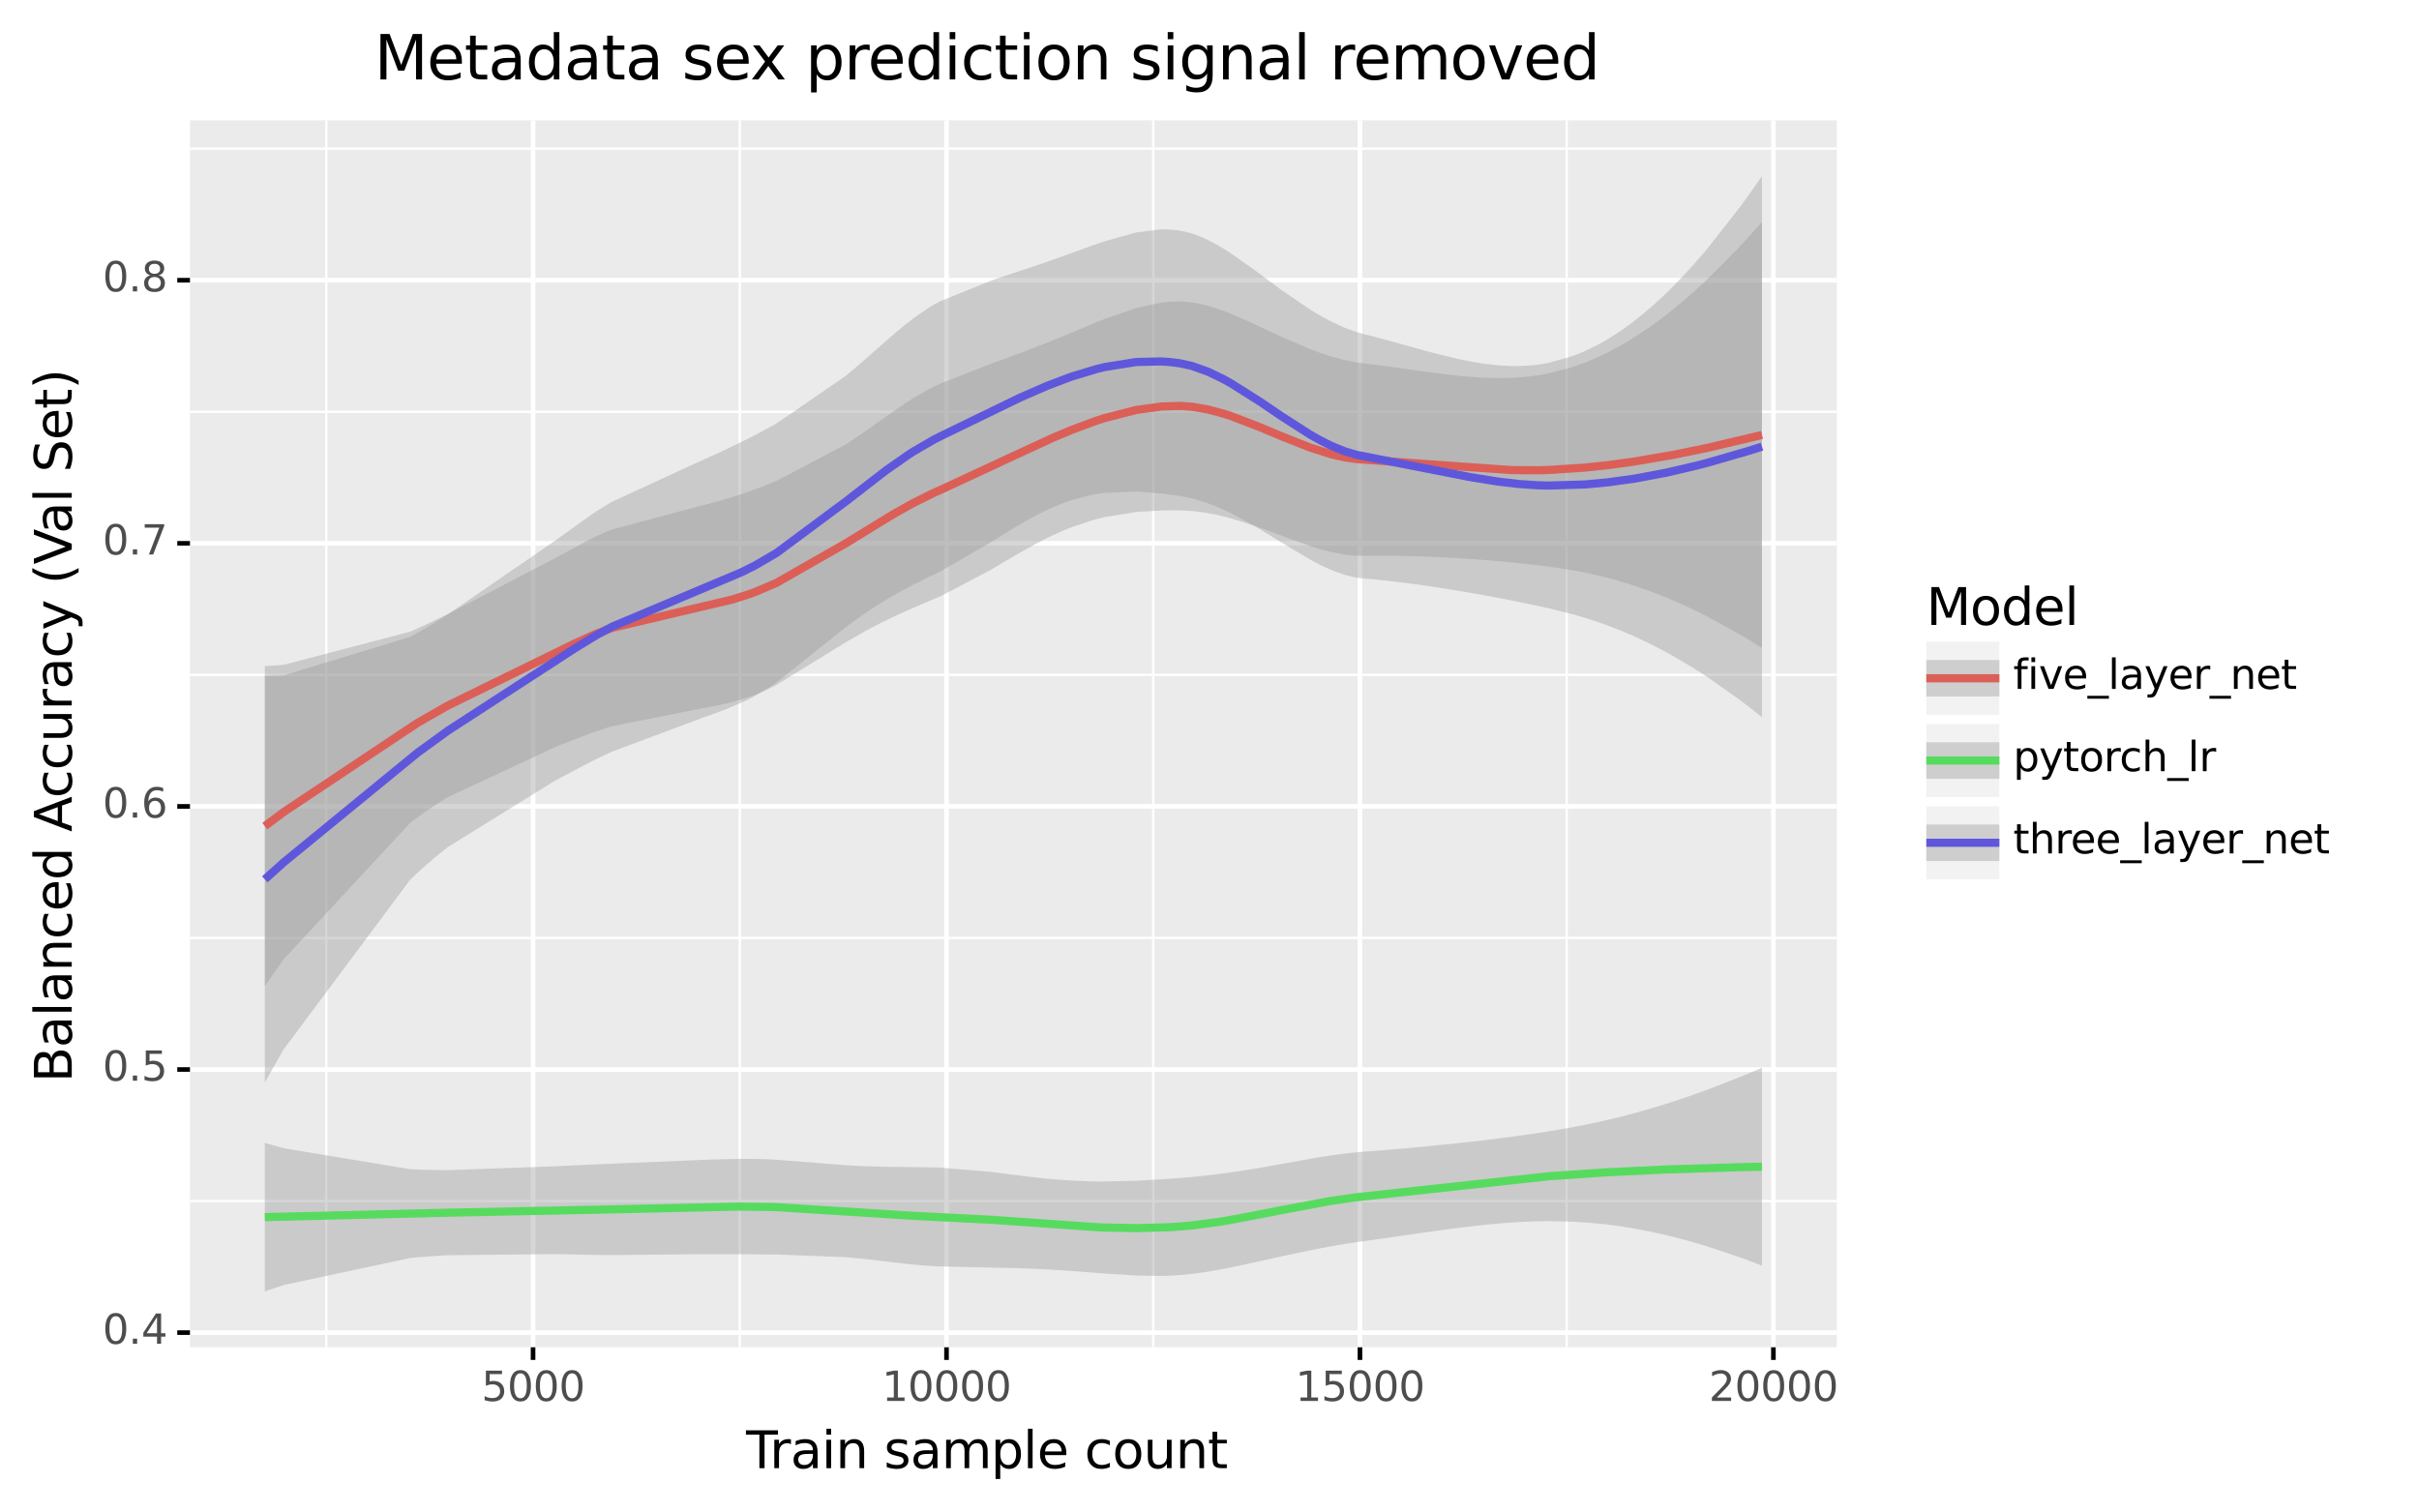 <?xml version="1.0" encoding="utf-8" standalone="no"?>
<!DOCTYPE svg PUBLIC "-//W3C//DTD SVG 1.1//EN"
  "http://www.w3.org/Graphics/SVG/1.1/DTD/svg11.dtd">
<svg height="327.93pt" version="1.1" viewBox="0 0 524.547 327.93" width="524.547pt" xmlns="http://www.w3.org/2000/svg" xmlns:xlink="http://www.w3.org/1999/xlink">
 <rect x="0" y="0" width="524.547" height="327.93" fill="#808080" stroke="none"/>
 <defs>
  <style type="text/css">*{stroke-linecap:butt;stroke-linejoin:round;}</style>
 </defs>
 <g id="figure_1">
  <g id="patch_1">
   <path d="M 0 327.93 
L 524.547 327.93 
L 524.547 0 
L 0 0 
z
" style="fill:#ffffff;stroke:#ffffff;stroke-linejoin:miter;"/>
  </g>
  <g id="axes_1">
   <g id="patch_2">
    <path d="M 41.191 292.217 
L 398.311 292.217 
L 398.311 26.105 
L 41.191 26.105 
z
" style="fill:#ebebeb;"/>
   </g>
   <g id="matplotlib.axis_1">
    <g id="xtick_1">
     <g id="line2d_1">
      <path clip-path="url(#p68e10cb3ce)" d="M 115.591 292.217 
L 115.591 26.105 
" style="fill:none;stroke:#ffffff;"/>
     </g>
     <g id="line2d_2">
      <path d="M 115.591 292.217 
" style="fill:none;stroke:#333333;stroke-width:1.5;"/>
      <defs>
       <path d="M 0 0 
L 0 2.75 
" id="m3cc31d7a75" style="stroke:#000000;"/>
      </defs>
      <g>
       <use style="fill:#333333;stroke:#000000;" x="115.591" xlink:href="#m3cc31d7a75" y="292.217"/>
      </g>
     </g>
     <g id="text_1">
      <!-- 5000 -->
      <g style="fill:#4d4d4d;" transform="translate(104.393 303.854)scale(0.088 -0.088)">
       <defs>
        <path d="M 691 4666 
L 3169 4666 
L 3169 4134 
L 1269 4134 
L 1269 2991 
Q 1406 3038 1543 3061 
Q 1681 3084 1819 3084 
Q 2600 3084 3056 2656 
Q 3513 2228 3513 1497 
Q 3513 744 3044 326 
Q 2575 -91 1722 -91 
Q 1428 -91 1123 -41 
Q 819 9 494 109 
L 494 744 
Q 775 591 1075 516 
Q 1375 441 1709 441 
Q 2250 441 2565 725 
Q 2881 1009 2881 1497 
Q 2881 1984 2565 2268 
Q 2250 2553 1709 2553 
Q 1456 2553 1204 2497 
Q 953 2441 691 2322 
L 691 4666 
z
" id="DejaVuSans-35" transform="scale(0.016)"/>
        <path d="M 2034 4250 
Q 1547 4250 1301 3770 
Q 1056 3291 1056 2328 
Q 1056 1369 1301 889 
Q 1547 409 2034 409 
Q 2525 409 2770 889 
Q 3016 1369 3016 2328 
Q 3016 3291 2770 3770 
Q 2525 4250 2034 4250 
z
M 2034 4750 
Q 2819 4750 3233 4129 
Q 3647 3509 3647 2328 
Q 3647 1150 3233 529 
Q 2819 -91 2034 -91 
Q 1250 -91 836 529 
Q 422 1150 422 2328 
Q 422 3509 836 4129 
Q 1250 4750 2034 4750 
z
" id="DejaVuSans-30" transform="scale(0.016)"/>
       </defs>
       <use xlink:href="#DejaVuSans-35"/>
       <use x="63.623" xlink:href="#DejaVuSans-30"/>
       <use x="127.246" xlink:href="#DejaVuSans-30"/>
       <use x="190.869" xlink:href="#DejaVuSans-30"/>
      </g>
     </g>
    </g>
    <g id="xtick_2">
     <g id="line2d_3">
      <path clip-path="url(#p68e10cb3ce)" d="M 205.245 292.217 
L 205.245 26.105 
" style="fill:none;stroke:#ffffff;"/>
     </g>
     <g id="line2d_4">
      <path d="M 205.245 292.217 
" style="fill:none;stroke:#333333;stroke-width:1.5;"/>
      <g>
       <use style="fill:#333333;stroke:#000000;" x="205.245" xlink:href="#m3cc31d7a75" y="292.217"/>
      </g>
     </g>
     <g id="text_2">
      <!-- 10000 -->
      <g style="fill:#4d4d4d;" transform="translate(191.247 303.854)scale(0.088 -0.088)">
       <defs>
        <path d="M 794 531 
L 1825 531 
L 1825 4091 
L 703 3866 
L 703 4441 
L 1819 4666 
L 2450 4666 
L 2450 531 
L 3481 531 
L 3481 0 
L 794 0 
L 794 531 
z
" id="DejaVuSans-31" transform="scale(0.016)"/>
       </defs>
       <use xlink:href="#DejaVuSans-31"/>
       <use x="63.623" xlink:href="#DejaVuSans-30"/>
       <use x="127.246" xlink:href="#DejaVuSans-30"/>
       <use x="190.869" xlink:href="#DejaVuSans-30"/>
       <use x="254.492" xlink:href="#DejaVuSans-30"/>
      </g>
     </g>
    </g>
    <g id="xtick_3">
     <g id="line2d_5">
      <path clip-path="url(#p68e10cb3ce)" d="M 294.899 292.217 
L 294.899 26.105 
" style="fill:none;stroke:#ffffff;"/>
     </g>
     <g id="line2d_6">
      <path d="M 294.899 292.217 
" style="fill:none;stroke:#333333;stroke-width:1.5;"/>
      <g>
       <use style="fill:#333333;stroke:#000000;" x="294.899" xlink:href="#m3cc31d7a75" y="292.217"/>
      </g>
     </g>
     <g id="text_3">
      <!-- 15000 -->
      <g style="fill:#4d4d4d;" transform="translate(280.901 303.854)scale(0.088 -0.088)">
       <use xlink:href="#DejaVuSans-31"/>
       <use x="63.623" xlink:href="#DejaVuSans-35"/>
       <use x="127.246" xlink:href="#DejaVuSans-30"/>
       <use x="190.869" xlink:href="#DejaVuSans-30"/>
       <use x="254.492" xlink:href="#DejaVuSans-30"/>
      </g>
     </g>
    </g>
    <g id="xtick_4">
     <g id="line2d_7">
      <path clip-path="url(#p68e10cb3ce)" d="M 384.552 292.217 
L 384.552 26.105 
" style="fill:none;stroke:#ffffff;"/>
     </g>
     <g id="line2d_8">
      <path d="M 384.552 292.217 
" style="fill:none;stroke:#333333;stroke-width:1.5;"/>
      <g>
       <use style="fill:#333333;stroke:#000000;" x="384.552" xlink:href="#m3cc31d7a75" y="292.217"/>
      </g>
     </g>
     <g id="text_4">
      <!-- 20000 -->
      <g style="fill:#4d4d4d;" transform="translate(370.555 303.854)scale(0.088 -0.088)">
       <defs>
        <path d="M 1228 531 
L 3431 531 
L 3431 0 
L 469 0 
L 469 531 
Q 828 903 1448 1529 
Q 2069 2156 2228 2338 
Q 2531 2678 2651 2914 
Q 2772 3150 2772 3378 
Q 2772 3750 2511 3984 
Q 2250 4219 1831 4219 
Q 1534 4219 1204 4116 
Q 875 4013 500 3803 
L 500 4441 
Q 881 4594 1212 4672 
Q 1544 4750 1819 4750 
Q 2544 4750 2975 4387 
Q 3406 4025 3406 3419 
Q 3406 3131 3298 2873 
Q 3191 2616 2906 2266 
Q 2828 2175 2409 1742 
Q 1991 1309 1228 531 
z
" id="DejaVuSans-32" transform="scale(0.016)"/>
       </defs>
       <use xlink:href="#DejaVuSans-32"/>
       <use x="63.623" xlink:href="#DejaVuSans-30"/>
       <use x="127.246" xlink:href="#DejaVuSans-30"/>
       <use x="190.869" xlink:href="#DejaVuSans-30"/>
       <use x="254.492" xlink:href="#DejaVuSans-30"/>
      </g>
     </g>
    </g>
    <g id="xtick_5">
     <g id="line2d_9">
      <path clip-path="url(#p68e10cb3ce)" d="M 70.764 292.217 
L 70.764 26.105 
" style="fill:none;stroke:#ffffff;stroke-width:0.5;"/>
     </g>
    </g>
    <g id="xtick_6">
     <g id="line2d_10">
      <path clip-path="url(#p68e10cb3ce)" d="M 160.418 292.217 
L 160.418 26.105 
" style="fill:none;stroke:#ffffff;stroke-width:0.5;"/>
     </g>
    </g>
    <g id="xtick_7">
     <g id="line2d_11">
      <path clip-path="url(#p68e10cb3ce)" d="M 250.072 292.217 
L 250.072 26.105 
" style="fill:none;stroke:#ffffff;stroke-width:0.5;"/>
     </g>
    </g>
    <g id="xtick_8">
     <g id="line2d_12">
      <path clip-path="url(#p68e10cb3ce)" d="M 339.725 292.217 
L 339.725 26.105 
" style="fill:none;stroke:#ffffff;stroke-width:0.5;"/>
     </g>
    </g>
    <g id="text_5">
     <!-- Train sample count -->
     <g transform="translate(161.788 318.442)scale(0.11 -0.11)">
      <defs>
       <path d="M -19 4666 
L 3928 4666 
L 3928 4134 
L 2272 4134 
L 2272 0 
L 1638 0 
L 1638 4134 
L -19 4134 
L -19 4666 
z
" id="DejaVuSans-54" transform="scale(0.016)"/>
       <path d="M 2631 2963 
Q 2534 3019 2420 3045 
Q 2306 3072 2169 3072 
Q 1681 3072 1420 2755 
Q 1159 2438 1159 1844 
L 1159 0 
L 581 0 
L 581 3500 
L 1159 3500 
L 1159 2956 
Q 1341 3275 1631 3429 
Q 1922 3584 2338 3584 
Q 2397 3584 2469 3576 
Q 2541 3569 2628 3553 
L 2631 2963 
z
" id="DejaVuSans-72" transform="scale(0.016)"/>
       <path d="M 2194 1759 
Q 1497 1759 1228 1600 
Q 959 1441 959 1056 
Q 959 750 1161 570 
Q 1363 391 1709 391 
Q 2188 391 2477 730 
Q 2766 1069 2766 1631 
L 2766 1759 
L 2194 1759 
z
M 3341 1997 
L 3341 0 
L 2766 0 
L 2766 531 
Q 2569 213 2275 61 
Q 1981 -91 1556 -91 
Q 1019 -91 701 211 
Q 384 513 384 1019 
Q 384 1609 779 1909 
Q 1175 2209 1959 2209 
L 2766 2209 
L 2766 2266 
Q 2766 2663 2505 2880 
Q 2244 3097 1772 3097 
Q 1472 3097 1187 3025 
Q 903 2953 641 2809 
L 641 3341 
Q 956 3463 1253 3523 
Q 1550 3584 1831 3584 
Q 2591 3584 2966 3190 
Q 3341 2797 3341 1997 
z
" id="DejaVuSans-61" transform="scale(0.016)"/>
       <path d="M 603 3500 
L 1178 3500 
L 1178 0 
L 603 0 
L 603 3500 
z
M 603 4863 
L 1178 4863 
L 1178 4134 
L 603 4134 
L 603 4863 
z
" id="DejaVuSans-69" transform="scale(0.016)"/>
       <path d="M 3513 2113 
L 3513 0 
L 2938 0 
L 2938 2094 
Q 2938 2591 2744 2837 
Q 2550 3084 2163 3084 
Q 1697 3084 1428 2787 
Q 1159 2491 1159 1978 
L 1159 0 
L 581 0 
L 581 3500 
L 1159 3500 
L 1159 2956 
Q 1366 3272 1645 3428 
Q 1925 3584 2291 3584 
Q 2894 3584 3203 3211 
Q 3513 2838 3513 2113 
z
" id="DejaVuSans-6e" transform="scale(0.016)"/>
       <path id="DejaVuSans-20" transform="scale(0.016)"/>
       <path d="M 2834 3397 
L 2834 2853 
Q 2591 2978 2328 3040 
Q 2066 3103 1784 3103 
Q 1356 3103 1142 2972 
Q 928 2841 928 2578 
Q 928 2378 1081 2264 
Q 1234 2150 1697 2047 
L 1894 2003 
Q 2506 1872 2764 1633 
Q 3022 1394 3022 966 
Q 3022 478 2636 193 
Q 2250 -91 1575 -91 
Q 1294 -91 989 -36 
Q 684 19 347 128 
L 347 722 
Q 666 556 975 473 
Q 1284 391 1588 391 
Q 1994 391 2212 530 
Q 2431 669 2431 922 
Q 2431 1156 2273 1281 
Q 2116 1406 1581 1522 
L 1381 1569 
Q 847 1681 609 1914 
Q 372 2147 372 2553 
Q 372 3047 722 3315 
Q 1072 3584 1716 3584 
Q 2034 3584 2315 3537 
Q 2597 3491 2834 3397 
z
" id="DejaVuSans-73" transform="scale(0.016)"/>
       <path d="M 3328 2828 
Q 3544 3216 3844 3400 
Q 4144 3584 4550 3584 
Q 5097 3584 5394 3201 
Q 5691 2819 5691 2113 
L 5691 0 
L 5113 0 
L 5113 2094 
Q 5113 2597 4934 2840 
Q 4756 3084 4391 3084 
Q 3944 3084 3684 2787 
Q 3425 2491 3425 1978 
L 3425 0 
L 2847 0 
L 2847 2094 
Q 2847 2600 2669 2842 
Q 2491 3084 2119 3084 
Q 1678 3084 1418 2786 
Q 1159 2488 1159 1978 
L 1159 0 
L 581 0 
L 581 3500 
L 1159 3500 
L 1159 2956 
Q 1356 3278 1631 3431 
Q 1906 3584 2284 3584 
Q 2666 3584 2933 3390 
Q 3200 3197 3328 2828 
z
" id="DejaVuSans-6d" transform="scale(0.016)"/>
       <path d="M 1159 525 
L 1159 -1331 
L 581 -1331 
L 581 3500 
L 1159 3500 
L 1159 2969 
Q 1341 3281 1617 3432 
Q 1894 3584 2278 3584 
Q 2916 3584 3314 3078 
Q 3713 2572 3713 1747 
Q 3713 922 3314 415 
Q 2916 -91 2278 -91 
Q 1894 -91 1617 61 
Q 1341 213 1159 525 
z
M 3116 1747 
Q 3116 2381 2855 2742 
Q 2594 3103 2138 3103 
Q 1681 3103 1420 2742 
Q 1159 2381 1159 1747 
Q 1159 1113 1420 752 
Q 1681 391 2138 391 
Q 2594 391 2855 752 
Q 3116 1113 3116 1747 
z
" id="DejaVuSans-70" transform="scale(0.016)"/>
       <path d="M 603 4863 
L 1178 4863 
L 1178 0 
L 603 0 
L 603 4863 
z
" id="DejaVuSans-6c" transform="scale(0.016)"/>
       <path d="M 3597 1894 
L 3597 1613 
L 953 1613 
Q 991 1019 1311 708 
Q 1631 397 2203 397 
Q 2534 397 2845 478 
Q 3156 559 3463 722 
L 3463 178 
Q 3153 47 2828 -22 
Q 2503 -91 2169 -91 
Q 1331 -91 842 396 
Q 353 884 353 1716 
Q 353 2575 817 3079 
Q 1281 3584 2069 3584 
Q 2775 3584 3186 3129 
Q 3597 2675 3597 1894 
z
M 3022 2063 
Q 3016 2534 2758 2815 
Q 2500 3097 2075 3097 
Q 1594 3097 1305 2825 
Q 1016 2553 972 2059 
L 3022 2063 
z
" id="DejaVuSans-65" transform="scale(0.016)"/>
       <path d="M 3122 3366 
L 3122 2828 
Q 2878 2963 2633 3030 
Q 2388 3097 2138 3097 
Q 1578 3097 1268 2742 
Q 959 2388 959 1747 
Q 959 1106 1268 751 
Q 1578 397 2138 397 
Q 2388 397 2633 464 
Q 2878 531 3122 666 
L 3122 134 
Q 2881 22 2623 -34 
Q 2366 -91 2075 -91 
Q 1284 -91 818 406 
Q 353 903 353 1747 
Q 353 2603 823 3093 
Q 1294 3584 2113 3584 
Q 2378 3584 2631 3529 
Q 2884 3475 3122 3366 
z
" id="DejaVuSans-63" transform="scale(0.016)"/>
       <path d="M 1959 3097 
Q 1497 3097 1228 2736 
Q 959 2375 959 1747 
Q 959 1119 1226 758 
Q 1494 397 1959 397 
Q 2419 397 2687 759 
Q 2956 1122 2956 1747 
Q 2956 2369 2687 2733 
Q 2419 3097 1959 3097 
z
M 1959 3584 
Q 2709 3584 3137 3096 
Q 3566 2609 3566 1747 
Q 3566 888 3137 398 
Q 2709 -91 1959 -91 
Q 1206 -91 779 398 
Q 353 888 353 1747 
Q 353 2609 779 3096 
Q 1206 3584 1959 3584 
z
" id="DejaVuSans-6f" transform="scale(0.016)"/>
       <path d="M 544 1381 
L 544 3500 
L 1119 3500 
L 1119 1403 
Q 1119 906 1312 657 
Q 1506 409 1894 409 
Q 2359 409 2629 706 
Q 2900 1003 2900 1516 
L 2900 3500 
L 3475 3500 
L 3475 0 
L 2900 0 
L 2900 538 
Q 2691 219 2414 64 
Q 2138 -91 1772 -91 
Q 1169 -91 856 284 
Q 544 659 544 1381 
z
M 1991 3584 
L 1991 3584 
z
" id="DejaVuSans-75" transform="scale(0.016)"/>
       <path d="M 1172 4494 
L 1172 3500 
L 2356 3500 
L 2356 3053 
L 1172 3053 
L 1172 1153 
Q 1172 725 1289 603 
Q 1406 481 1766 481 
L 2356 481 
L 2356 0 
L 1766 0 
Q 1100 0 847 248 
Q 594 497 594 1153 
L 594 3053 
L 172 3053 
L 172 3500 
L 594 3500 
L 594 4494 
L 1172 4494 
z
" id="DejaVuSans-74" transform="scale(0.016)"/>
      </defs>
      <use xlink:href="#DejaVuSans-54"/>
      <use x="46.334" xlink:href="#DejaVuSans-72"/>
      <use x="87.447" xlink:href="#DejaVuSans-61"/>
      <use x="148.727" xlink:href="#DejaVuSans-69"/>
      <use x="176.51" xlink:href="#DejaVuSans-6e"/>
      <use x="239.889" xlink:href="#DejaVuSans-20"/>
      <use x="271.676" xlink:href="#DejaVuSans-73"/>
      <use x="323.775" xlink:href="#DejaVuSans-61"/>
      <use x="385.055" xlink:href="#DejaVuSans-6d"/>
      <use x="482.467" xlink:href="#DejaVuSans-70"/>
      <use x="545.943" xlink:href="#DejaVuSans-6c"/>
      <use x="573.727" xlink:href="#DejaVuSans-65"/>
      <use x="635.25" xlink:href="#DejaVuSans-20"/>
      <use x="667.037" xlink:href="#DejaVuSans-63"/>
      <use x="722.018" xlink:href="#DejaVuSans-6f"/>
      <use x="783.199" xlink:href="#DejaVuSans-75"/>
      <use x="846.578" xlink:href="#DejaVuSans-6e"/>
      <use x="909.957" xlink:href="#DejaVuSans-74"/>
     </g>
    </g>
   </g>
   <g id="matplotlib.axis_2">
    <g id="ytick_1">
     <g id="line2d_13">
      <path clip-path="url(#p68e10cb3ce)" d="M 41.191 289.036 
L 398.311 289.036 
" style="fill:none;stroke:#ffffff;"/>
     </g>
     <g id="line2d_14">
      <path d="M 41.191 289.036 
" style="fill:none;stroke:#333333;stroke-width:1.5;"/>
      <defs>
       <path d="M 0 0 
L -2.75 0 
" id="m0301e92ae9" style="stroke:#000000;"/>
      </defs>
      <g>
       <use style="fill:#333333;stroke:#000000;" x="41.191" xlink:href="#m0301e92ae9" y="289.036"/>
      </g>
     </g>
     <g id="text_6">
      <!-- 0.4 -->
      <g style="fill:#4d4d4d;" transform="translate(22.246 291.464)scale(0.088 -0.088)">
       <defs>
        <path d="M 684 794 
L 1344 794 
L 1344 0 
L 684 0 
L 684 794 
z
" id="DejaVuSans-2e" transform="scale(0.016)"/>
        <path d="M 2419 4116 
L 825 1625 
L 2419 1625 
L 2419 4116 
z
M 2253 4666 
L 3047 4666 
L 3047 1625 
L 3713 1625 
L 3713 1100 
L 3047 1100 
L 3047 0 
L 2419 0 
L 2419 1100 
L 313 1100 
L 313 1709 
L 2253 4666 
z
" id="DejaVuSans-34" transform="scale(0.016)"/>
       </defs>
       <use xlink:href="#DejaVuSans-30"/>
       <use x="63.623" xlink:href="#DejaVuSans-2e"/>
       <use x="95.41" xlink:href="#DejaVuSans-34"/>
      </g>
     </g>
    </g>
    <g id="ytick_2">
     <g id="line2d_15">
      <path clip-path="url(#p68e10cb3ce)" d="M 41.191 231.971 
L 398.311 231.971 
" style="fill:none;stroke:#ffffff;"/>
     </g>
     <g id="line2d_16">
      <path d="M 41.191 231.971 
" style="fill:none;stroke:#333333;stroke-width:1.5;"/>
      <g>
       <use style="fill:#333333;stroke:#000000;" x="41.191" xlink:href="#m0301e92ae9" y="231.971"/>
      </g>
     </g>
     <g id="text_7">
      <!-- 0.5 -->
      <g style="fill:#4d4d4d;" transform="translate(22.246 234.399)scale(0.088 -0.088)">
       <use xlink:href="#DejaVuSans-30"/>
       <use x="63.623" xlink:href="#DejaVuSans-2e"/>
       <use x="95.41" xlink:href="#DejaVuSans-35"/>
      </g>
     </g>
    </g>
    <g id="ytick_3">
     <g id="line2d_17">
      <path clip-path="url(#p68e10cb3ce)" d="M 41.191 174.906 
L 398.311 174.906 
" style="fill:none;stroke:#ffffff;"/>
     </g>
     <g id="line2d_18">
      <path d="M 41.191 174.906 
" style="fill:none;stroke:#333333;stroke-width:1.5;"/>
      <g>
       <use style="fill:#333333;stroke:#000000;" x="41.191" xlink:href="#m0301e92ae9" y="174.906"/>
      </g>
     </g>
     <g id="text_8">
      <!-- 0.6 -->
      <g style="fill:#4d4d4d;" transform="translate(22.246 177.334)scale(0.088 -0.088)">
       <defs>
        <path d="M 2113 2584 
Q 1688 2584 1439 2293 
Q 1191 2003 1191 1497 
Q 1191 994 1439 701 
Q 1688 409 2113 409 
Q 2538 409 2786 701 
Q 3034 994 3034 1497 
Q 3034 2003 2786 2293 
Q 2538 2584 2113 2584 
z
M 3366 4563 
L 3366 3988 
Q 3128 4100 2886 4159 
Q 2644 4219 2406 4219 
Q 1781 4219 1451 3797 
Q 1122 3375 1075 2522 
Q 1259 2794 1537 2939 
Q 1816 3084 2150 3084 
Q 2853 3084 3261 2657 
Q 3669 2231 3669 1497 
Q 3669 778 3244 343 
Q 2819 -91 2113 -91 
Q 1303 -91 875 529 
Q 447 1150 447 2328 
Q 447 3434 972 4092 
Q 1497 4750 2381 4750 
Q 2619 4750 2861 4703 
Q 3103 4656 3366 4563 
z
" id="DejaVuSans-36" transform="scale(0.016)"/>
       </defs>
       <use xlink:href="#DejaVuSans-30"/>
       <use x="63.623" xlink:href="#DejaVuSans-2e"/>
       <use x="95.41" xlink:href="#DejaVuSans-36"/>
      </g>
     </g>
    </g>
    <g id="ytick_4">
     <g id="line2d_19">
      <path clip-path="url(#p68e10cb3ce)" d="M 41.191 117.841 
L 398.311 117.841 
" style="fill:none;stroke:#ffffff;"/>
     </g>
     <g id="line2d_20">
      <path d="M 41.191 117.841 
" style="fill:none;stroke:#333333;stroke-width:1.5;"/>
      <g>
       <use style="fill:#333333;stroke:#000000;" x="41.191" xlink:href="#m0301e92ae9" y="117.841"/>
      </g>
     </g>
     <g id="text_9">
      <!-- 0.7 -->
      <g style="fill:#4d4d4d;" transform="translate(22.246 120.269)scale(0.088 -0.088)">
       <defs>
        <path d="M 525 4666 
L 3525 4666 
L 3525 4397 
L 1831 0 
L 1172 0 
L 2766 4134 
L 525 4134 
L 525 4666 
z
" id="DejaVuSans-37" transform="scale(0.016)"/>
       </defs>
       <use xlink:href="#DejaVuSans-30"/>
       <use x="63.623" xlink:href="#DejaVuSans-2e"/>
       <use x="95.41" xlink:href="#DejaVuSans-37"/>
      </g>
     </g>
    </g>
    <g id="ytick_5">
     <g id="line2d_21">
      <path clip-path="url(#p68e10cb3ce)" d="M 41.191 60.776 
L 398.311 60.776 
" style="fill:none;stroke:#ffffff;"/>
     </g>
     <g id="line2d_22">
      <path d="M 41.191 60.776 
" style="fill:none;stroke:#333333;stroke-width:1.5;"/>
      <g>
       <use style="fill:#333333;stroke:#000000;" x="41.191" xlink:href="#m0301e92ae9" y="60.776"/>
      </g>
     </g>
     <g id="text_10">
      <!-- 0.8 -->
      <g style="fill:#4d4d4d;" transform="translate(22.246 63.204)scale(0.088 -0.088)">
       <defs>
        <path d="M 2034 2216 
Q 1584 2216 1326 1975 
Q 1069 1734 1069 1313 
Q 1069 891 1326 650 
Q 1584 409 2034 409 
Q 2484 409 2743 651 
Q 3003 894 3003 1313 
Q 3003 1734 2745 1975 
Q 2488 2216 2034 2216 
z
M 1403 2484 
Q 997 2584 770 2862 
Q 544 3141 544 3541 
Q 544 4100 942 4425 
Q 1341 4750 2034 4750 
Q 2731 4750 3128 4425 
Q 3525 4100 3525 3541 
Q 3525 3141 3298 2862 
Q 3072 2584 2669 2484 
Q 3125 2378 3379 2068 
Q 3634 1759 3634 1313 
Q 3634 634 3220 271 
Q 2806 -91 2034 -91 
Q 1263 -91 848 271 
Q 434 634 434 1313 
Q 434 1759 690 2068 
Q 947 2378 1403 2484 
z
M 1172 3481 
Q 1172 3119 1398 2916 
Q 1625 2713 2034 2713 
Q 2441 2713 2670 2916 
Q 2900 3119 2900 3481 
Q 2900 3844 2670 4047 
Q 2441 4250 2034 4250 
Q 1625 4250 1398 4047 
Q 1172 3844 1172 3481 
z
" id="DejaVuSans-38" transform="scale(0.016)"/>
       </defs>
       <use xlink:href="#DejaVuSans-30"/>
       <use x="63.623" xlink:href="#DejaVuSans-2e"/>
       <use x="95.41" xlink:href="#DejaVuSans-38"/>
      </g>
     </g>
    </g>
    <g id="ytick_6">
     <g id="line2d_23">
      <path clip-path="url(#p68e10cb3ce)" d="M 41.191 260.503 
L 398.311 260.503 
" style="fill:none;stroke:#ffffff;stroke-width:0.5;"/>
     </g>
    </g>
    <g id="ytick_7">
     <g id="line2d_24">
      <path clip-path="url(#p68e10cb3ce)" d="M 41.191 203.438 
L 398.311 203.438 
" style="fill:none;stroke:#ffffff;stroke-width:0.5;"/>
     </g>
    </g>
    <g id="ytick_8">
     <g id="line2d_25">
      <path clip-path="url(#p68e10cb3ce)" d="M 41.191 146.373 
L 398.311 146.373 
" style="fill:none;stroke:#ffffff;stroke-width:0.5;"/>
     </g>
    </g>
    <g id="ytick_9">
     <g id="line2d_26">
      <path clip-path="url(#p68e10cb3ce)" d="M 41.191 89.309 
L 398.311 89.309 
" style="fill:none;stroke:#ffffff;stroke-width:0.5;"/>
     </g>
    </g>
    <g id="ytick_10">
     <g id="line2d_27">
      <path clip-path="url(#p68e10cb3ce)" d="M 41.191 32.244 
L 398.311 32.244 
" style="fill:none;stroke:#ffffff;stroke-width:0.5;"/>
     </g>
    </g>
    <g id="text_11">
     <!-- Balanced Accuracy (Val Set) -->
     <g transform="translate(15.558 234.775)rotate(-90)scale(0.11 -0.11)">
      <defs>
       <path d="M 1259 2228 
L 1259 519 
L 2272 519 
Q 2781 519 3026 730 
Q 3272 941 3272 1375 
Q 3272 1813 3026 2020 
Q 2781 2228 2272 2228 
L 1259 2228 
z
M 1259 4147 
L 1259 2741 
L 2194 2741 
Q 2656 2741 2882 2914 
Q 3109 3088 3109 3444 
Q 3109 3797 2882 3972 
Q 2656 4147 2194 4147 
L 1259 4147 
z
M 628 4666 
L 2241 4666 
Q 2963 4666 3353 4366 
Q 3744 4066 3744 3513 
Q 3744 3084 3544 2831 
Q 3344 2578 2956 2516 
Q 3422 2416 3680 2098 
Q 3938 1781 3938 1306 
Q 3938 681 3513 340 
Q 3088 0 2303 0 
L 628 0 
L 628 4666 
z
" id="DejaVuSans-42" transform="scale(0.016)"/>
       <path d="M 2906 2969 
L 2906 4863 
L 3481 4863 
L 3481 0 
L 2906 0 
L 2906 525 
Q 2725 213 2448 61 
Q 2172 -91 1784 -91 
Q 1150 -91 751 415 
Q 353 922 353 1747 
Q 353 2572 751 3078 
Q 1150 3584 1784 3584 
Q 2172 3584 2448 3432 
Q 2725 3281 2906 2969 
z
M 947 1747 
Q 947 1113 1208 752 
Q 1469 391 1925 391 
Q 2381 391 2643 752 
Q 2906 1113 2906 1747 
Q 2906 2381 2643 2742 
Q 2381 3103 1925 3103 
Q 1469 3103 1208 2742 
Q 947 2381 947 1747 
z
" id="DejaVuSans-64" transform="scale(0.016)"/>
       <path d="M 2188 4044 
L 1331 1722 
L 3047 1722 
L 2188 4044 
z
M 1831 4666 
L 2547 4666 
L 4325 0 
L 3669 0 
L 3244 1197 
L 1141 1197 
L 716 0 
L 50 0 
L 1831 4666 
z
" id="DejaVuSans-41" transform="scale(0.016)"/>
       <path d="M 2059 -325 
Q 1816 -950 1584 -1140 
Q 1353 -1331 966 -1331 
L 506 -1331 
L 506 -850 
L 844 -850 
Q 1081 -850 1212 -737 
Q 1344 -625 1503 -206 
L 1606 56 
L 191 3500 
L 800 3500 
L 1894 763 
L 2988 3500 
L 3597 3500 
L 2059 -325 
z
" id="DejaVuSans-79" transform="scale(0.016)"/>
       <path d="M 1984 4856 
Q 1566 4138 1362 3434 
Q 1159 2731 1159 2009 
Q 1159 1288 1364 580 
Q 1569 -128 1984 -844 
L 1484 -844 
Q 1016 -109 783 600 
Q 550 1309 550 2009 
Q 550 2706 781 3412 
Q 1013 4119 1484 4856 
L 1984 4856 
z
" id="DejaVuSans-28" transform="scale(0.016)"/>
       <path d="M 1831 0 
L 50 4666 
L 709 4666 
L 2188 738 
L 3669 4666 
L 4325 4666 
L 2547 0 
L 1831 0 
z
" id="DejaVuSans-56" transform="scale(0.016)"/>
       <path d="M 3425 4513 
L 3425 3897 
Q 3066 4069 2747 4153 
Q 2428 4238 2131 4238 
Q 1616 4238 1336 4038 
Q 1056 3838 1056 3469 
Q 1056 3159 1242 3001 
Q 1428 2844 1947 2747 
L 2328 2669 
Q 3034 2534 3370 2195 
Q 3706 1856 3706 1288 
Q 3706 609 3251 259 
Q 2797 -91 1919 -91 
Q 1588 -91 1214 -16 
Q 841 59 441 206 
L 441 856 
Q 825 641 1194 531 
Q 1563 422 1919 422 
Q 2459 422 2753 634 
Q 3047 847 3047 1241 
Q 3047 1584 2836 1778 
Q 2625 1972 2144 2069 
L 1759 2144 
Q 1053 2284 737 2584 
Q 422 2884 422 3419 
Q 422 4038 858 4394 
Q 1294 4750 2059 4750 
Q 2388 4750 2728 4690 
Q 3069 4631 3425 4513 
z
" id="DejaVuSans-53" transform="scale(0.016)"/>
       <path d="M 513 4856 
L 1013 4856 
Q 1481 4119 1714 3412 
Q 1947 2706 1947 2009 
Q 1947 1309 1714 600 
Q 1481 -109 1013 -844 
L 513 -844 
Q 928 -128 1133 580 
Q 1338 1288 1338 2009 
Q 1338 2731 1133 3434 
Q 928 4138 513 4856 
z
" id="DejaVuSans-29" transform="scale(0.016)"/>
      </defs>
      <use xlink:href="#DejaVuSans-42"/>
      <use x="68.604" xlink:href="#DejaVuSans-61"/>
      <use x="129.883" xlink:href="#DejaVuSans-6c"/>
      <use x="157.666" xlink:href="#DejaVuSans-61"/>
      <use x="218.945" xlink:href="#DejaVuSans-6e"/>
      <use x="282.324" xlink:href="#DejaVuSans-63"/>
      <use x="337.305" xlink:href="#DejaVuSans-65"/>
      <use x="398.828" xlink:href="#DejaVuSans-64"/>
      <use x="462.305" xlink:href="#DejaVuSans-20"/>
      <use x="494.092" xlink:href="#DejaVuSans-41"/>
      <use x="560.75" xlink:href="#DejaVuSans-63"/>
      <use x="615.73" xlink:href="#DejaVuSans-63"/>
      <use x="670.711" xlink:href="#DejaVuSans-75"/>
      <use x="734.09" xlink:href="#DejaVuSans-72"/>
      <use x="775.203" xlink:href="#DejaVuSans-61"/>
      <use x="836.482" xlink:href="#DejaVuSans-63"/>
      <use x="891.463" xlink:href="#DejaVuSans-79"/>
      <use x="950.643" xlink:href="#DejaVuSans-20"/>
      <use x="982.43" xlink:href="#DejaVuSans-28"/>
      <use x="1021.443" xlink:href="#DejaVuSans-56"/>
      <use x="1082.102" xlink:href="#DejaVuSans-61"/>
      <use x="1143.381" xlink:href="#DejaVuSans-6c"/>
      <use x="1171.164" xlink:href="#DejaVuSans-20"/>
      <use x="1202.951" xlink:href="#DejaVuSans-53"/>
      <use x="1266.428" xlink:href="#DejaVuSans-65"/>
      <use x="1327.951" xlink:href="#DejaVuSans-74"/>
      <use x="1367.16" xlink:href="#DejaVuSans-29"/>
     </g>
    </g>
   </g>
   <g id="PolyCollection_1">
    <path clip-path="url(#p68e10cb3ce)" d="M 57.423 144.469 
L 57.423 213.908 
L 58.194 212.781 
L 58.481 212.365 
L 58.786 211.925 
L 59.145 211.409 
L 59.432 210.999 
L 59.468 210.948 
L 59.647 210.692 
L 59.952 210.259 
L 60.113 210.03 
L 60.292 209.777 
L 60.364 209.676 
L 61.045 208.72 
L 61.243 208.446 
L 61.547 208.022 
L 88.928 178.499 
L 90.47 177.341 
L 91.044 176.923 
L 91.635 176.498 
L 92.37 175.981 
L 92.944 175.586 
L 92.998 175.549 
L 93.357 175.306 
L 93.966 174.898 
L 94.307 174.674 
L 94.648 174.452 
L 94.791 174.359 
L 96.172 173.485 
L 96.548 173.253 
L 97.158 172.882 
L 120.432 162.009 
L 122.727 161.113 
L 123.588 160.778 
L 124.484 160.43 
L 125.578 160.005 
L 126.457 159.663 
L 126.547 159.628 
L 127.067 159.426 
L 127.981 159.078 
L 128.483 158.893 
L 129.003 158.708 
L 129.218 158.632 
L 131.28 157.951 
L 131.854 157.774 
L 132.769 157.503 
L 151.937 153.693 
L 155.003 153.12 
L 156.15 152.879 
L 157.334 152.612 
L 158.804 152.247 
L 159.952 151.934 
L 160.077 151.898 
L 160.794 151.686 
L 161.996 151.304 
L 162.677 151.071 
L 163.358 150.825 
L 163.645 150.718 
L 166.407 149.532 
L 167.16 149.165 
L 168.379 148.534 
L 183.441 139.283 
L 187.278 137.076 
L 188.713 136.301 
L 190.201 135.525 
L 192.012 134.619 
L 193.464 133.92 
L 193.626 133.844 
L 194.504 133.433 
L 196.01 132.745 
L 196.871 132.36 
L 197.714 131.988 
L 198.09 131.823 
L 201.533 130.346 
L 202.483 129.944 
L 204.007 129.301 
L 214.927 123.552 
L 219.536 120.822 
L 221.257 119.823 
L 223.05 118.81 
L 225.238 117.628 
L 226.977 116.74 
L 227.156 116.651 
L 228.214 116.141 
L 230.025 115.317 
L 231.047 114.882 
L 232.069 114.47 
L 232.517 114.296 
L 236.641 112.906 
L 237.789 112.587 
L 239.618 112.137 
L 246.432 111.046 
L 251.811 110.719 
L 253.819 110.691 
L 255.899 110.706 
L 258.445 110.841 
L 260.471 111.071 
L 260.687 111.102 
L 261.942 111.302 
L 264.04 111.715 
L 265.241 111.993 
L 266.424 112.294 
L 266.944 112.435 
L 271.768 113.94 
L 273.095 114.405 
L 275.228 115.184 
L 277.936 116.202 
L 284.068 118.422 
L 286.364 119.138 
L 288.748 119.763 
L 291.671 120.312 
L 293.984 120.537 
L 294.235 120.549 
L 295.652 120.565 
L 298.054 120.533 
L 299.417 120.527 
L 300.78 120.531 
L 301.372 120.535 
L 306.876 120.643 
L 308.4 120.693 
L 309.44 120.732 
L 310.839 120.79 
L 316.344 121.079 
L 318.926 121.247 
L 321.597 121.442 
L 324.879 121.713 
L 327.497 121.955 
L 327.766 121.981 
L 329.361 122.143 
L 332.069 122.438 
L 333.611 122.62 
L 335.135 122.809 
L 335.799 122.894 
L 340.945 123.676 
L 342.003 123.867 
L 343.706 124.199 
L 346.45 124.801 
L 348.619 125.338 
L 351.488 126.132 
L 354.465 127.061 
L 358.105 128.341 
L 361.009 129.476 
L 361.314 129.601 
L 363.089 130.35 
L 366.102 131.703 
L 367.805 132.514 
L 369.491 133.349 
L 370.244 133.732 
L 377.129 137.515 
L 379.03 138.647 
L 382.078 140.541 
L 382.078 48.143 
L 382.078 48.143 
L 379.03 51.548 
L 377.129 53.6 
L 370.244 60.544 
L 369.491 61.254 
L 367.805 62.807 
L 366.102 64.323 
L 363.089 66.868 
L 361.314 68.284 
L 361.009 68.521 
L 358.105 70.68 
L 354.465 73.133 
L 351.488 74.92 
L 348.619 76.453 
L 346.45 77.485 
L 343.706 78.635 
L 342.003 79.261 
L 340.945 79.615 
L 335.799 80.981 
L 335.135 81.114 
L 333.611 81.38 
L 332.069 81.597 
L 329.361 81.858 
L 327.766 81.947 
L 327.497 81.957 
L 324.879 81.998 
L 321.597 81.907 
L 318.926 81.736 
L 316.344 81.504 
L 310.839 80.852 
L 309.44 80.663 
L 308.4 80.519 
L 306.876 80.305 
L 301.372 79.529 
L 300.78 79.448 
L 299.417 79.266 
L 298.054 79.091 
L 295.652 78.805 
L 294.235 78.613 
L 293.984 78.573 
L 291.671 78.117 
L 288.748 77.343 
L 286.364 76.568 
L 284.068 75.719 
L 277.936 73.078 
L 275.228 71.81 
L 273.095 70.802 
L 271.768 70.181 
L 266.944 68.06 
L 266.424 67.852 
L 265.241 67.4 
L 264.04 66.975 
L 261.942 66.329 
L 260.687 66.01 
L 260.471 65.961 
L 258.445 65.589 
L 255.899 65.378 
L 253.819 65.421 
L 251.811 65.619 
L 246.432 66.781 
L 239.618 69.16 
L 237.789 69.895 
L 236.641 70.366 
L 232.517 72.086 
L 232.069 72.273 
L 231.047 72.697 
L 230.025 73.119 
L 228.214 73.856 
L 227.156 74.281 
L 226.977 74.352 
L 225.238 75.038 
L 223.05 75.88 
L 221.257 76.556 
L 219.536 77.196 
L 214.927 78.886 
L 204.007 83.156 
L 202.483 83.858 
L 201.533 84.341 
L 198.09 86.33 
L 197.714 86.567 
L 196.871 87.108 
L 196.01 87.675 
L 194.504 88.695 
L 193.626 89.303 
L 193.464 89.416 
L 192.012 90.437 
L 190.201 91.721 
L 188.713 92.774 
L 187.278 93.778 
L 183.441 96.367 
L 168.379 104.299 
L 167.16 104.798 
L 166.407 105.099 
L 163.645 106.162 
L 163.358 106.269 
L 162.677 106.517 
L 161.996 106.759 
L 160.794 107.17 
L 160.077 107.407 
L 159.952 107.448 
L 158.804 107.812 
L 157.334 108.256 
L 156.15 108.596 
L 155.003 108.914 
L 151.937 109.708 
L 132.769 114.826 
L 131.854 115.186 
L 131.28 115.422 
L 129.218 116.344 
L 129.003 116.447 
L 128.483 116.703 
L 127.981 116.957 
L 127.067 117.441 
L 126.547 117.724 
L 126.457 117.773 
L 125.578 118.25 
L 124.484 118.843 
L 123.588 119.328 
L 122.727 119.793 
L 120.432 121.028 
L 97.158 133.153 
L 96.548 133.452 
L 96.172 133.636 
L 94.791 134.304 
L 94.648 134.373 
L 94.307 134.536 
L 93.966 134.699 
L 93.357 134.989 
L 92.998 135.158 
L 92.944 135.183 
L 92.37 135.453 
L 91.635 135.795 
L 91.044 136.067 
L 90.47 136.328 
L 88.928 137.013 
L 61.547 144.189 
L 61.243 144.216 
L 61.045 144.233 
L 60.364 144.288 
L 60.292 144.294 
L 60.113 144.307 
L 59.952 144.319 
L 59.647 144.341 
L 59.468 144.353 
L 59.432 144.355 
L 59.145 144.374 
L 58.786 144.397 
L 58.481 144.414 
L 58.194 144.43 
L 57.423 144.469 
z
" style="fill:#999999;fill-opacity:0.4;"/>
   </g>
   <g id="PolyCollection_2">
    <path clip-path="url(#p68e10cb3ce)" d="M 57.423 247.86 
L 57.423 280.121 
L 58.194 279.849 
L 58.481 279.748 
L 58.786 279.642 
L 59.145 279.519 
L 59.432 279.42 
L 59.468 279.408 
L 59.647 279.347 
L 59.952 279.244 
L 60.113 279.189 
L 60.292 279.129 
L 60.364 279.105 
L 61.045 278.879 
L 61.243 278.814 
L 61.547 278.714 
L 88.928 272.863 
L 90.47 272.717 
L 91.044 272.667 
L 91.635 272.618 
L 92.37 272.56 
L 92.944 272.517 
L 92.998 272.514 
L 93.357 272.488 
L 93.966 272.446 
L 94.307 272.423 
L 94.648 272.401 
L 94.791 272.392 
L 96.172 272.31 
L 96.548 272.289 
L 97.158 272.257 
L 120.432 272.004 
L 122.727 272.048 
L 123.588 272.067 
L 124.484 272.087 
L 125.578 272.114 
L 126.457 272.136 
L 126.547 272.138 
L 127.067 272.152 
L 127.981 272.175 
L 128.483 272.185 
L 129.003 272.195 
L 129.218 272.198 
L 131.28 272.221 
L 131.854 272.223 
L 132.769 272.225 
L 151.937 272.024 
L 155.003 272.019 
L 156.15 272.021 
L 157.334 272.024 
L 158.804 272.031 
L 159.952 272.038 
L 160.077 272.039 
L 160.794 272.044 
L 161.996 272.053 
L 162.677 272.058 
L 163.358 272.064 
L 163.645 272.066 
L 166.407 272.086 
L 167.16 272.09 
L 168.379 272.098 
L 183.441 272.674 
L 187.278 273.046 
L 188.713 273.204 
L 190.201 273.377 
L 192.012 273.592 
L 193.464 273.765 
L 193.626 273.785 
L 194.504 273.888 
L 196.01 274.06 
L 196.871 274.153 
L 197.714 274.241 
L 198.09 274.278 
L 201.533 274.565 
L 202.483 274.622 
L 204.007 274.69 
L 214.927 274.935 
L 219.536 275.037 
L 221.257 275.088 
L 223.05 275.15 
L 225.238 275.242 
L 226.977 275.329 
L 227.156 275.338 
L 228.214 275.397 
L 230.025 275.508 
L 231.047 275.576 
L 232.069 275.647 
L 232.517 275.68 
L 236.641 275.995 
L 237.789 276.086 
L 239.618 276.229 
L 246.432 276.659 
L 251.811 276.743 
L 253.819 276.684 
L 255.899 276.557 
L 258.445 276.308 
L 260.471 276.042 
L 260.687 276.011 
L 261.942 275.817 
L 264.04 275.456 
L 265.241 275.232 
L 266.424 275 
L 266.944 274.895 
L 271.768 273.863 
L 273.095 273.568 
L 275.228 273.09 
L 277.936 272.488 
L 284.068 271.188 
L 286.364 270.739 
L 288.748 270.298 
L 291.671 269.8 
L 293.984 269.443 
L 294.235 269.406 
L 295.652 269.207 
L 298.054 268.877 
L 299.417 268.686 
L 300.78 268.493 
L 301.372 268.408 
L 306.876 267.615 
L 308.4 267.397 
L 309.44 267.249 
L 310.839 267.052 
L 316.344 266.316 
L 318.926 266.001 
L 321.597 265.704 
L 324.879 265.386 
L 327.497 265.179 
L 327.766 265.16 
L 329.361 265.059 
L 332.069 264.933 
L 333.611 264.888 
L 335.135 264.865 
L 335.799 264.861 
L 340.945 264.973 
L 342.003 265.027 
L 343.706 265.137 
L 346.45 265.372 
L 348.619 265.61 
L 351.488 265.995 
L 354.465 266.477 
L 358.105 267.18 
L 361.009 267.826 
L 361.314 267.898 
L 363.089 268.334 
L 366.102 269.134 
L 367.805 269.618 
L 369.491 270.12 
L 370.244 270.351 
L 377.129 272.656 
L 379.03 273.349 
L 382.078 274.51 
L 382.078 231.582 
L 382.078 231.582 
L 379.03 232.883 
L 377.129 233.669 
L 370.244 236.349 
L 369.491 236.625 
L 367.805 237.233 
L 366.102 237.829 
L 363.089 238.841 
L 361.314 239.411 
L 361.009 239.507 
L 358.105 240.391 
L 354.465 241.423 
L 351.488 242.202 
L 348.619 242.898 
L 346.45 243.389 
L 343.706 243.968 
L 342.003 244.303 
L 340.945 244.503 
L 335.799 245.389 
L 335.135 245.493 
L 333.611 245.728 
L 332.069 245.958 
L 329.361 246.343 
L 327.766 246.56 
L 327.497 246.596 
L 324.879 246.935 
L 321.597 247.336 
L 318.926 247.645 
L 316.344 247.93 
L 310.839 248.497 
L 309.44 248.633 
L 308.4 248.732 
L 306.876 248.874 
L 301.372 249.357 
L 300.78 249.406 
L 299.417 249.516 
L 298.054 249.624 
L 295.652 249.806 
L 294.235 249.923 
L 293.984 249.946 
L 291.671 250.197 
L 288.748 250.59 
L 286.364 250.961 
L 284.068 251.349 
L 277.936 252.453 
L 275.228 252.939 
L 273.095 253.31 
L 271.768 253.533 
L 266.944 254.279 
L 266.424 254.353 
L 265.241 254.514 
L 264.04 254.671 
L 261.942 254.923 
L 260.687 255.062 
L 260.471 255.084 
L 258.445 255.284 
L 255.899 255.498 
L 253.819 255.651 
L 251.811 255.79 
L 246.432 256.094 
L 239.618 256.262 
L 237.789 256.251 
L 236.641 256.231 
L 232.517 256.069 
L 232.069 256.043 
L 231.047 255.977 
L 230.025 255.903 
L 228.214 255.752 
L 227.156 255.653 
L 226.977 255.636 
L 225.238 255.455 
L 223.05 255.206 
L 221.257 254.987 
L 219.536 254.769 
L 214.927 254.184 
L 204.007 253.251 
L 202.483 253.211 
L 201.533 253.192 
L 198.09 253.142 
L 197.714 253.138 
L 196.871 253.129 
L 196.01 253.12 
L 194.504 253.103 
L 193.626 253.091 
L 193.464 253.089 
L 192.012 253.065 
L 190.201 253.025 
L 188.713 252.982 
L 187.278 252.93 
L 183.441 252.735 
L 168.379 251.547 
L 167.16 251.478 
L 166.407 251.443 
L 163.645 251.366 
L 163.358 251.363 
L 162.677 251.359 
L 161.996 251.358 
L 160.794 251.362 
L 160.077 251.369 
L 159.952 251.37 
L 158.804 251.387 
L 157.334 251.417 
L 156.15 251.447 
L 155.003 251.481 
L 151.937 251.589 
L 132.769 252.398 
L 131.854 252.437 
L 131.28 252.462 
L 129.218 252.551 
L 129.003 252.561 
L 128.483 252.584 
L 127.981 252.606 
L 127.067 252.647 
L 126.547 252.67 
L 126.457 252.674 
L 125.578 252.714 
L 124.484 252.766 
L 123.588 252.809 
L 122.727 252.851 
L 120.432 252.965 
L 97.158 253.799 
L 96.548 253.798 
L 96.172 253.796 
L 94.791 253.783 
L 94.648 253.781 
L 94.307 253.775 
L 93.966 253.769 
L 93.357 253.757 
L 92.998 253.748 
L 92.944 253.747 
L 92.37 253.731 
L 91.635 253.708 
L 91.044 253.686 
L 90.47 253.663 
L 88.928 253.589 
L 61.547 249.057 
L 61.243 248.973 
L 61.045 248.918 
L 60.364 248.726 
L 60.292 248.706 
L 60.113 248.655 
L 59.952 248.609 
L 59.647 248.521 
L 59.468 248.469 
L 59.432 248.458 
L 59.145 248.375 
L 58.786 248.269 
L 58.481 248.179 
L 58.194 248.093 
L 57.423 247.86 
z
" style="fill:#999999;fill-opacity:0.4;"/>
   </g>
   <g id="PolyCollection_3">
    <path clip-path="url(#p68e10cb3ce)" d="M 57.423 146.628 
L 57.423 234.821 
L 58.194 233.431 
L 58.481 232.917 
L 58.786 232.374 
L 59.145 231.737 
L 59.432 231.23 
L 59.468 231.167 
L 59.647 230.851 
L 59.952 230.316 
L 60.113 230.034 
L 60.292 229.721 
L 60.364 229.596 
L 61.045 228.416 
L 61.243 228.077 
L 61.547 227.554 
L 88.928 190.83 
L 90.47 189.37 
L 91.044 188.841 
L 91.635 188.305 
L 92.37 187.65 
L 92.944 187.148 
L 92.998 187.102 
L 93.357 186.793 
L 93.966 186.274 
L 94.307 185.988 
L 94.648 185.705 
L 94.791 185.586 
L 96.172 184.468 
L 96.548 184.17 
L 97.158 183.694 
L 120.432 169.272 
L 122.727 168.059 
L 123.588 167.606 
L 124.484 167.135 
L 125.578 166.562 
L 126.457 166.101 
L 126.547 166.054 
L 127.067 165.781 
L 127.981 165.308 
L 128.483 165.053 
L 129.003 164.792 
L 129.218 164.686 
L 131.28 163.693 
L 131.854 163.426 
L 132.769 163.009 
L 151.937 155.835 
L 155.003 154.743 
L 156.15 154.313 
L 157.334 153.854 
L 158.804 153.255 
L 159.952 152.762 
L 160.077 152.707 
L 160.794 152.384 
L 161.996 151.82 
L 162.677 151.485 
L 163.358 151.139 
L 163.645 150.989 
L 166.407 149.37 
L 167.16 148.874 
L 168.379 148.03 
L 183.441 136.003 
L 187.278 133.216 
L 188.713 132.247 
L 190.201 131.284 
L 192.012 130.169 
L 193.464 129.317 
L 193.626 129.224 
L 194.504 128.727 
L 196.01 127.901 
L 196.871 127.443 
L 197.714 127.002 
L 198.09 126.808 
L 201.533 125.087 
L 202.483 124.626 
L 204.007 123.896 
L 214.927 117.588 
L 219.536 114.716 
L 221.257 113.688 
L 223.05 112.664 
L 225.238 111.494 
L 226.977 110.639 
L 227.156 110.555 
L 228.214 110.076 
L 230.025 109.324 
L 231.047 108.939 
L 232.069 108.584 
L 232.517 108.438 
L 236.641 107.365 
L 237.789 107.153 
L 239.618 106.889 
L 246.432 106.623 
L 251.811 107.034 
L 253.819 107.286 
L 255.899 107.588 
L 258.445 108.103 
L 260.471 108.676 
L 260.687 108.744 
L 261.942 109.174 
L 264.04 109.997 
L 265.241 110.523 
L 266.424 111.077 
L 266.944 111.331 
L 271.768 113.943 
L 273.095 114.727 
L 275.228 116.024 
L 277.936 117.703 
L 284.068 121.366 
L 286.364 122.575 
L 288.748 123.669 
L 291.671 124.714 
L 293.984 125.259 
L 294.235 125.301 
L 295.652 125.47 
L 298.054 125.677 
L 299.417 125.81 
L 300.78 125.953 
L 301.372 126.019 
L 306.876 126.706 
L 308.4 126.919 
L 309.44 127.069 
L 310.839 127.276 
L 316.344 128.152 
L 318.926 128.593 
L 321.597 129.068 
L 324.879 129.677 
L 327.497 130.185 
L 327.766 130.238 
L 329.361 130.558 
L 332.069 131.12 
L 333.611 131.451 
L 335.135 131.785 
L 335.799 131.934 
L 340.945 133.209 
L 342.003 133.505 
L 343.706 134.008 
L 346.45 134.895 
L 348.619 135.665 
L 351.488 136.781 
L 354.465 138.058 
L 358.105 139.788 
L 361.009 141.3 
L 361.314 141.465 
L 363.089 142.452 
L 366.102 144.225 
L 367.805 145.28 
L 369.491 146.361 
L 370.244 146.855 
L 377.129 151.708 
L 379.03 153.15 
L 382.078 155.553 
L 382.078 38.201 
L 382.078 38.201 
L 379.03 42.528 
L 377.129 45.13 
L 370.244 53.902 
L 369.491 54.796 
L 367.805 56.746 
L 366.102 58.647 
L 363.089 61.826 
L 361.314 63.588 
L 361.009 63.882 
L 358.105 66.555 
L 354.465 69.566 
L 351.488 71.738 
L 348.619 73.577 
L 346.45 74.801 
L 343.706 76.138 
L 342.003 76.851 
L 340.945 77.249 
L 335.799 78.7 
L 335.135 78.83 
L 333.611 79.073 
L 332.069 79.248 
L 329.361 79.394 
L 327.766 79.391 
L 327.497 79.384 
L 324.879 79.236 
L 321.597 78.856 
L 318.926 78.412 
L 316.344 77.89 
L 310.839 76.551 
L 309.44 76.178 
L 308.4 75.895 
L 306.876 75.474 
L 301.372 73.938 
L 300.78 73.775 
L 299.417 73.405 
L 298.054 73.044 
L 295.652 72.432 
L 294.235 72.04 
L 293.984 71.961 
L 291.671 71.124 
L 288.748 69.792 
L 286.364 68.508 
L 284.068 67.13 
L 277.936 62.933 
L 275.228 60.936 
L 273.095 59.347 
L 271.768 58.366 
L 266.944 54.971 
L 266.424 54.632 
L 265.241 53.887 
L 264.04 53.175 
L 261.942 52.056 
L 260.687 51.475 
L 260.471 51.382 
L 258.445 50.63 
L 255.899 50.018 
L 253.819 49.79 
L 251.811 49.753 
L 246.432 50.404 
L 239.618 52.305 
L 237.789 52.931 
L 236.641 53.336 
L 232.517 54.829 
L 232.069 54.991 
L 231.047 55.361 
L 230.025 55.729 
L 228.214 56.372 
L 227.156 56.742 
L 226.977 56.804 
L 225.238 57.402 
L 223.05 58.14 
L 221.257 58.737 
L 219.536 59.306 
L 214.927 60.859 
L 204.007 65.289 
L 202.483 66.095 
L 201.533 66.658 
L 198.09 69.027 
L 197.714 69.313 
L 196.871 69.969 
L 196.01 70.659 
L 194.504 71.907 
L 193.626 72.654 
L 193.464 72.793 
L 192.012 74.054 
L 190.201 75.649 
L 188.713 76.964 
L 187.278 78.224 
L 183.441 81.496 
L 168.379 91.847 
L 167.16 92.526 
L 166.407 92.937 
L 163.645 94.4 
L 163.358 94.549 
L 162.677 94.899 
L 161.996 95.245 
L 160.794 95.846 
L 160.077 96.2 
L 159.952 96.261 
L 158.804 96.818 
L 157.334 97.518 
L 156.15 98.071 
L 155.003 98.598 
L 151.937 99.97 
L 132.769 108.807 
L 131.854 109.336 
L 131.28 109.678 
L 129.218 110.977 
L 129.003 111.119 
L 128.483 111.467 
L 127.981 111.812 
L 127.067 112.458 
L 126.547 112.833 
L 126.457 112.897 
L 125.578 113.53 
L 124.484 114.317 
L 123.588 114.961 
L 122.727 115.579 
L 120.432 117.223 
L 97.158 133.234 
L 96.548 133.62 
L 96.172 133.856 
L 94.791 134.714 
L 94.648 134.802 
L 94.307 135.01 
L 93.966 135.218 
L 93.357 135.587 
L 92.998 135.802 
L 92.944 135.834 
L 92.37 136.176 
L 91.635 136.608 
L 91.044 136.952 
L 90.47 137.281 
L 88.928 138.139 
L 61.547 146.481 
L 61.243 146.501 
L 61.045 146.513 
L 60.364 146.55 
L 60.292 146.553 
L 60.113 146.561 
L 59.952 146.569 
L 59.647 146.581 
L 59.468 146.587 
L 59.432 146.589 
L 59.145 146.598 
L 58.786 146.608 
L 58.481 146.615 
L 58.194 146.62 
L 57.423 146.628 
z
" style="fill:#999999;fill-opacity:0.4;"/>
   </g>
   <g id="line2d_28">
    <path clip-path="url(#p68e10cb3ce)" d="M 57.423 179.188 
L 61.547 176.106 
L 90.47 156.835 
L 96.548 153.352 
L 97.158 153.018 
L 124.484 139.637 
L 129.218 137.488 
L 132.769 136.164 
L 158.804 130.029 
L 162.677 128.794 
L 163.645 128.44 
L 168.379 126.417 
L 183.441 117.825 
L 193.626 111.573 
L 198.09 109.077 
L 202.483 106.901 
L 204.007 106.229 
L 219.536 99.009 
L 228.214 94.999 
L 232.517 93.191 
L 237.789 91.241 
L 239.618 90.648 
L 246.432 88.913 
L 251.811 88.169 
L 255.899 88.042 
L 258.445 88.215 
L 261.942 88.815 
L 265.241 89.696 
L 266.944 90.247 
L 273.095 92.604 
L 277.936 94.64 
L 284.068 97.071 
L 288.748 98.553 
L 291.671 99.215 
L 294.235 99.581 
L 327.766 101.964 
L 333.611 102 
L 335.799 101.938 
L 343.706 101.417 
L 348.619 100.895 
L 354.465 100.097 
L 363.089 98.609 
L 370.244 97.138 
L 382.078 94.342 
L 382.078 94.342 
" style="fill:none;stroke:#db5f57;stroke-linejoin:miter;stroke-width:1.772;"/>
   </g>
   <g id="line2d_29">
    <path clip-path="url(#p68e10cb3ce)" d="M 57.423 263.991 
L 97.158 263.028 
L 131.28 262.341 
L 132.769 262.312 
L 159.952 261.704 
L 167.16 261.784 
L 168.379 261.822 
L 190.201 263.201 
L 198.09 263.71 
L 214.927 264.559 
L 237.789 266.169 
L 239.618 266.245 
L 246.432 266.377 
L 253.819 266.167 
L 258.445 265.796 
L 264.04 265.064 
L 266.944 264.587 
L 277.936 262.47 
L 288.748 260.444 
L 294.235 259.664 
L 335.799 255.125 
L 348.619 254.254 
L 361.314 253.655 
L 377.129 253.162 
L 382.078 253.046 
L 382.078 253.046 
" style="fill:none;stroke:#57db5f;stroke-linejoin:miter;stroke-width:1.772;"/>
   </g>
   <g id="line2d_30">
    <path clip-path="url(#p68e10cb3ce)" d="M 57.423 190.725 
L 61.547 187.018 
L 90.47 163.325 
L 97.158 158.464 
L 124.484 140.726 
L 129.218 137.831 
L 132.769 135.908 
L 160.794 124.115 
L 163.645 122.695 
L 168.379 119.938 
L 183.441 108.749 
L 192.012 102.112 
L 196.871 98.706 
L 198.09 97.918 
L 202.483 95.361 
L 204.007 94.592 
L 221.257 86.212 
L 227.156 83.648 
L 232.069 81.788 
L 232.517 81.633 
L 237.789 80.042 
L 239.618 79.597 
L 246.432 78.513 
L 251.811 78.394 
L 253.819 78.538 
L 255.899 78.803 
L 258.445 79.367 
L 261.942 80.615 
L 265.241 82.205 
L 266.944 83.151 
L 273.095 87.037 
L 277.936 90.318 
L 284.068 94.248 
L 286.364 95.542 
L 288.748 96.73 
L 291.671 97.919 
L 294.235 98.67 
L 318.926 103.503 
L 324.879 104.457 
L 329.361 104.976 
L 333.611 105.262 
L 335.799 105.317 
L 343.706 105.073 
L 348.619 104.621 
L 354.465 103.812 
L 361.314 102.526 
L 367.805 101.013 
L 370.244 100.379 
L 379.03 97.839 
L 382.078 96.877 
L 382.078 96.877 
" style="fill:none;stroke:#5f57db;stroke-linejoin:miter;stroke-width:1.772;"/>
   </g>
   <g id="patch_3">
    <path d="M 405.511 202.916 
L 517.347 202.916 
L 517.347 111.95 
L 405.511 111.95 
z
" style="fill:#ffffff;"/>
   </g>
   <g id="text_12">
    <!-- Model -->
    <g transform="translate(417.711 135.544)scale(0.11 -0.11)">
     <defs>
      <path d="M 628 4666 
L 1569 4666 
L 2759 1491 
L 3956 4666 
L 4897 4666 
L 4897 0 
L 4281 0 
L 4281 4097 
L 3078 897 
L 2444 897 
L 1241 4097 
L 1241 0 
L 628 0 
L 628 4666 
z
" id="DejaVuSans-4d" transform="scale(0.016)"/>
     </defs>
     <use xlink:href="#DejaVuSans-4d"/>
     <use x="86.279" xlink:href="#DejaVuSans-6f"/>
     <use x="147.461" xlink:href="#DejaVuSans-64"/>
     <use x="210.938" xlink:href="#DejaVuSans-65"/>
     <use x="272.461" xlink:href="#DejaVuSans-6c"/>
    </g>
   </g>
   <g id="patch_4">
    <path clip-path="url(#p0fb2ceb6af)" d="M 417.711 155.036 
L 433.551 155.036 
L 433.551 139.196 
L 417.711 139.196 
z
" style="fill:#f2f2f2;"/>
   </g>
   <g id="patch_5">
    <path clip-path="url(#p0fb2ceb6af)" d="M 417.711 151.076 
L 433.551 151.076 
L 433.551 143.156 
L 417.711 143.156 
z
" style="fill:#999999;opacity:0.4;"/>
   </g>
   <g id="line2d_31">
    <path clip-path="url(#p0fb2ceb6af)" d="M 417.711 147.116 
L 433.551 147.116 
" style="fill:none;stroke:#db5f57;stroke-width:1.772;"/>
   </g>
   <g id="text_13">
    <!-- five_layer_net -->
    <g transform="translate(436.551 149.422)scale(0.088 -0.088)">
     <defs>
      <path d="M 2375 4863 
L 2375 4384 
L 1825 4384 
Q 1516 4384 1395 4259 
Q 1275 4134 1275 3809 
L 1275 3500 
L 2222 3500 
L 2222 3053 
L 1275 3053 
L 1275 0 
L 697 0 
L 697 3053 
L 147 3053 
L 147 3500 
L 697 3500 
L 697 3744 
Q 697 4328 969 4595 
Q 1241 4863 1831 4863 
L 2375 4863 
z
" id="DejaVuSans-66" transform="scale(0.016)"/>
      <path d="M 191 3500 
L 800 3500 
L 1894 563 
L 2988 3500 
L 3597 3500 
L 2284 0 
L 1503 0 
L 191 3500 
z
" id="DejaVuSans-76" transform="scale(0.016)"/>
      <path d="M 3263 -1063 
L 3263 -1509 
L -63 -1509 
L -63 -1063 
L 3263 -1063 
z
" id="DejaVuSans-5f" transform="scale(0.016)"/>
     </defs>
     <use xlink:href="#DejaVuSans-66"/>
     <use x="35.205" xlink:href="#DejaVuSans-69"/>
     <use x="62.988" xlink:href="#DejaVuSans-76"/>
     <use x="122.168" xlink:href="#DejaVuSans-65"/>
     <use x="183.691" xlink:href="#DejaVuSans-5f"/>
     <use x="233.691" xlink:href="#DejaVuSans-6c"/>
     <use x="261.475" xlink:href="#DejaVuSans-61"/>
     <use x="322.754" xlink:href="#DejaVuSans-79"/>
     <use x="381.934" xlink:href="#DejaVuSans-65"/>
     <use x="443.457" xlink:href="#DejaVuSans-72"/>
     <use x="484.57" xlink:href="#DejaVuSans-5f"/>
     <use x="534.57" xlink:href="#DejaVuSans-6e"/>
     <use x="597.949" xlink:href="#DejaVuSans-65"/>
     <use x="659.473" xlink:href="#DejaVuSans-74"/>
    </g>
   </g>
   <g id="patch_6">
    <path clip-path="url(#p76415d6fde)" d="M 417.711 172.876 
L 433.551 172.876 
L 433.551 157.036 
L 417.711 157.036 
z
" style="fill:#f2f2f2;"/>
   </g>
   <g id="patch_7">
    <path clip-path="url(#p76415d6fde)" d="M 417.711 168.916 
L 433.551 168.916 
L 433.551 160.996 
L 417.711 160.996 
z
" style="fill:#999999;opacity:0.4;"/>
   </g>
   <g id="line2d_32">
    <path clip-path="url(#p76415d6fde)" d="M 417.711 164.956 
L 433.551 164.956 
" style="fill:none;stroke:#57db5f;stroke-width:1.772;"/>
   </g>
   <g id="text_14">
    <!-- pytorch_lr -->
    <g transform="translate(436.551 167.262)scale(0.088 -0.088)">
     <defs>
      <path d="M 3513 2113 
L 3513 0 
L 2938 0 
L 2938 2094 
Q 2938 2591 2744 2837 
Q 2550 3084 2163 3084 
Q 1697 3084 1428 2787 
Q 1159 2491 1159 1978 
L 1159 0 
L 581 0 
L 581 4863 
L 1159 4863 
L 1159 2956 
Q 1366 3272 1645 3428 
Q 1925 3584 2291 3584 
Q 2894 3584 3203 3211 
Q 3513 2838 3513 2113 
z
" id="DejaVuSans-68" transform="scale(0.016)"/>
     </defs>
     <use xlink:href="#DejaVuSans-70"/>
     <use x="63.477" xlink:href="#DejaVuSans-79"/>
     <use x="122.656" xlink:href="#DejaVuSans-74"/>
     <use x="161.865" xlink:href="#DejaVuSans-6f"/>
     <use x="223.047" xlink:href="#DejaVuSans-72"/>
     <use x="261.91" xlink:href="#DejaVuSans-63"/>
     <use x="316.891" xlink:href="#DejaVuSans-68"/>
     <use x="380.27" xlink:href="#DejaVuSans-5f"/>
     <use x="430.27" xlink:href="#DejaVuSans-6c"/>
     <use x="458.053" xlink:href="#DejaVuSans-72"/>
    </g>
   </g>
   <g id="patch_8">
    <path clip-path="url(#pf40139a8ed)" d="M 417.711 190.716 
L 433.551 190.716 
L 433.551 174.876 
L 417.711 174.876 
z
" style="fill:#f2f2f2;"/>
   </g>
   <g id="patch_9">
    <path clip-path="url(#pf40139a8ed)" d="M 417.711 186.756 
L 433.551 186.756 
L 433.551 178.836 
L 417.711 178.836 
z
" style="fill:#999999;opacity:0.4;"/>
   </g>
   <g id="line2d_33">
    <path clip-path="url(#pf40139a8ed)" d="M 417.711 182.796 
L 433.551 182.796 
" style="fill:none;stroke:#5f57db;stroke-width:1.772;"/>
   </g>
   <g id="text_15">
    <!-- three_layer_net -->
    <g transform="translate(436.551 185.102)scale(0.088 -0.088)">
     <use xlink:href="#DejaVuSans-74"/>
     <use x="39.209" xlink:href="#DejaVuSans-68"/>
     <use x="102.588" xlink:href="#DejaVuSans-72"/>
     <use x="141.451" xlink:href="#DejaVuSans-65"/>
     <use x="202.975" xlink:href="#DejaVuSans-65"/>
     <use x="264.498" xlink:href="#DejaVuSans-5f"/>
     <use x="314.498" xlink:href="#DejaVuSans-6c"/>
     <use x="342.281" xlink:href="#DejaVuSans-61"/>
     <use x="403.561" xlink:href="#DejaVuSans-79"/>
     <use x="462.74" xlink:href="#DejaVuSans-65"/>
     <use x="524.264" xlink:href="#DejaVuSans-72"/>
     <use x="565.377" xlink:href="#DejaVuSans-5f"/>
     <use x="615.377" xlink:href="#DejaVuSans-6e"/>
     <use x="678.756" xlink:href="#DejaVuSans-65"/>
     <use x="740.279" xlink:href="#DejaVuSans-74"/>
    </g>
   </g>
  </g>
  <g id="text_16">
   <!-- Metadata sex prediction signal removed -->
   <g transform="translate(81.173 17.23)scale(0.132 -0.132)">
    <defs>
     <path d="M 3513 3500 
L 2247 1797 
L 3578 0 
L 2900 0 
L 1881 1375 
L 863 0 
L 184 0 
L 1544 1831 
L 300 3500 
L 978 3500 
L 1906 2253 
L 2834 3500 
L 3513 3500 
z
" id="DejaVuSans-78" transform="scale(0.016)"/>
     <path d="M 2906 1791 
Q 2906 2416 2648 2759 
Q 2391 3103 1925 3103 
Q 1463 3103 1205 2759 
Q 947 2416 947 1791 
Q 947 1169 1205 825 
Q 1463 481 1925 481 
Q 2391 481 2648 825 
Q 2906 1169 2906 1791 
z
M 3481 434 
Q 3481 -459 3084 -895 
Q 2688 -1331 1869 -1331 
Q 1566 -1331 1297 -1286 
Q 1028 -1241 775 -1147 
L 775 -588 
Q 1028 -725 1275 -790 
Q 1522 -856 1778 -856 
Q 2344 -856 2625 -561 
Q 2906 -266 2906 331 
L 2906 616 
Q 2728 306 2450 153 
Q 2172 0 1784 0 
Q 1141 0 747 490 
Q 353 981 353 1791 
Q 353 2603 747 3093 
Q 1141 3584 1784 3584 
Q 2172 3584 2450 3431 
Q 2728 3278 2906 2969 
L 2906 3500 
L 3481 3500 
L 3481 434 
z
" id="DejaVuSans-67" transform="scale(0.016)"/>
    </defs>
    <use xlink:href="#DejaVuSans-4d"/>
    <use x="86.279" xlink:href="#DejaVuSans-65"/>
    <use x="147.803" xlink:href="#DejaVuSans-74"/>
    <use x="187.012" xlink:href="#DejaVuSans-61"/>
    <use x="248.291" xlink:href="#DejaVuSans-64"/>
    <use x="311.768" xlink:href="#DejaVuSans-61"/>
    <use x="373.047" xlink:href="#DejaVuSans-74"/>
    <use x="412.256" xlink:href="#DejaVuSans-61"/>
    <use x="473.535" xlink:href="#DejaVuSans-20"/>
    <use x="505.322" xlink:href="#DejaVuSans-73"/>
    <use x="557.422" xlink:href="#DejaVuSans-65"/>
    <use x="617.195" xlink:href="#DejaVuSans-78"/>
    <use x="676.375" xlink:href="#DejaVuSans-20"/>
    <use x="708.162" xlink:href="#DejaVuSans-70"/>
    <use x="771.639" xlink:href="#DejaVuSans-72"/>
    <use x="810.502" xlink:href="#DejaVuSans-65"/>
    <use x="872.025" xlink:href="#DejaVuSans-64"/>
    <use x="935.502" xlink:href="#DejaVuSans-69"/>
    <use x="963.285" xlink:href="#DejaVuSans-63"/>
    <use x="1018.266" xlink:href="#DejaVuSans-74"/>
    <use x="1057.475" xlink:href="#DejaVuSans-69"/>
    <use x="1085.258" xlink:href="#DejaVuSans-6f"/>
    <use x="1146.439" xlink:href="#DejaVuSans-6e"/>
    <use x="1209.818" xlink:href="#DejaVuSans-20"/>
    <use x="1241.605" xlink:href="#DejaVuSans-73"/>
    <use x="1293.705" xlink:href="#DejaVuSans-69"/>
    <use x="1321.488" xlink:href="#DejaVuSans-67"/>
    <use x="1384.965" xlink:href="#DejaVuSans-6e"/>
    <use x="1448.344" xlink:href="#DejaVuSans-61"/>
    <use x="1509.623" xlink:href="#DejaVuSans-6c"/>
    <use x="1537.406" xlink:href="#DejaVuSans-20"/>
    <use x="1569.193" xlink:href="#DejaVuSans-72"/>
    <use x="1608.057" xlink:href="#DejaVuSans-65"/>
    <use x="1669.58" xlink:href="#DejaVuSans-6d"/>
    <use x="1766.992" xlink:href="#DejaVuSans-6f"/>
    <use x="1828.174" xlink:href="#DejaVuSans-76"/>
    <use x="1887.354" xlink:href="#DejaVuSans-65"/>
    <use x="1948.877" xlink:href="#DejaVuSans-64"/>
   </g>
  </g>
 </g>
 <defs>
  <clipPath id="p68e10cb3ce">
   <rect height="266.112" width="357.12" x="41.191" y="26.105"/>
  </clipPath>
  <clipPath id="p0fb2ceb6af">
   <path d="M 417.711 155.036 
L 417.711 139.196 
L 433.551 139.196 
L 433.551 155.036 
"/>
  </clipPath>
  <clipPath id="p76415d6fde">
   <path d="M 417.711 172.876 
L 417.711 157.036 
L 433.551 157.036 
L 433.551 172.876 
"/>
  </clipPath>
  <clipPath id="pf40139a8ed">
   <path d="M 417.711 190.716 
L 417.711 174.876 
L 433.551 174.876 
L 433.551 190.716 
"/>
  </clipPath>
 </defs>
</svg>
